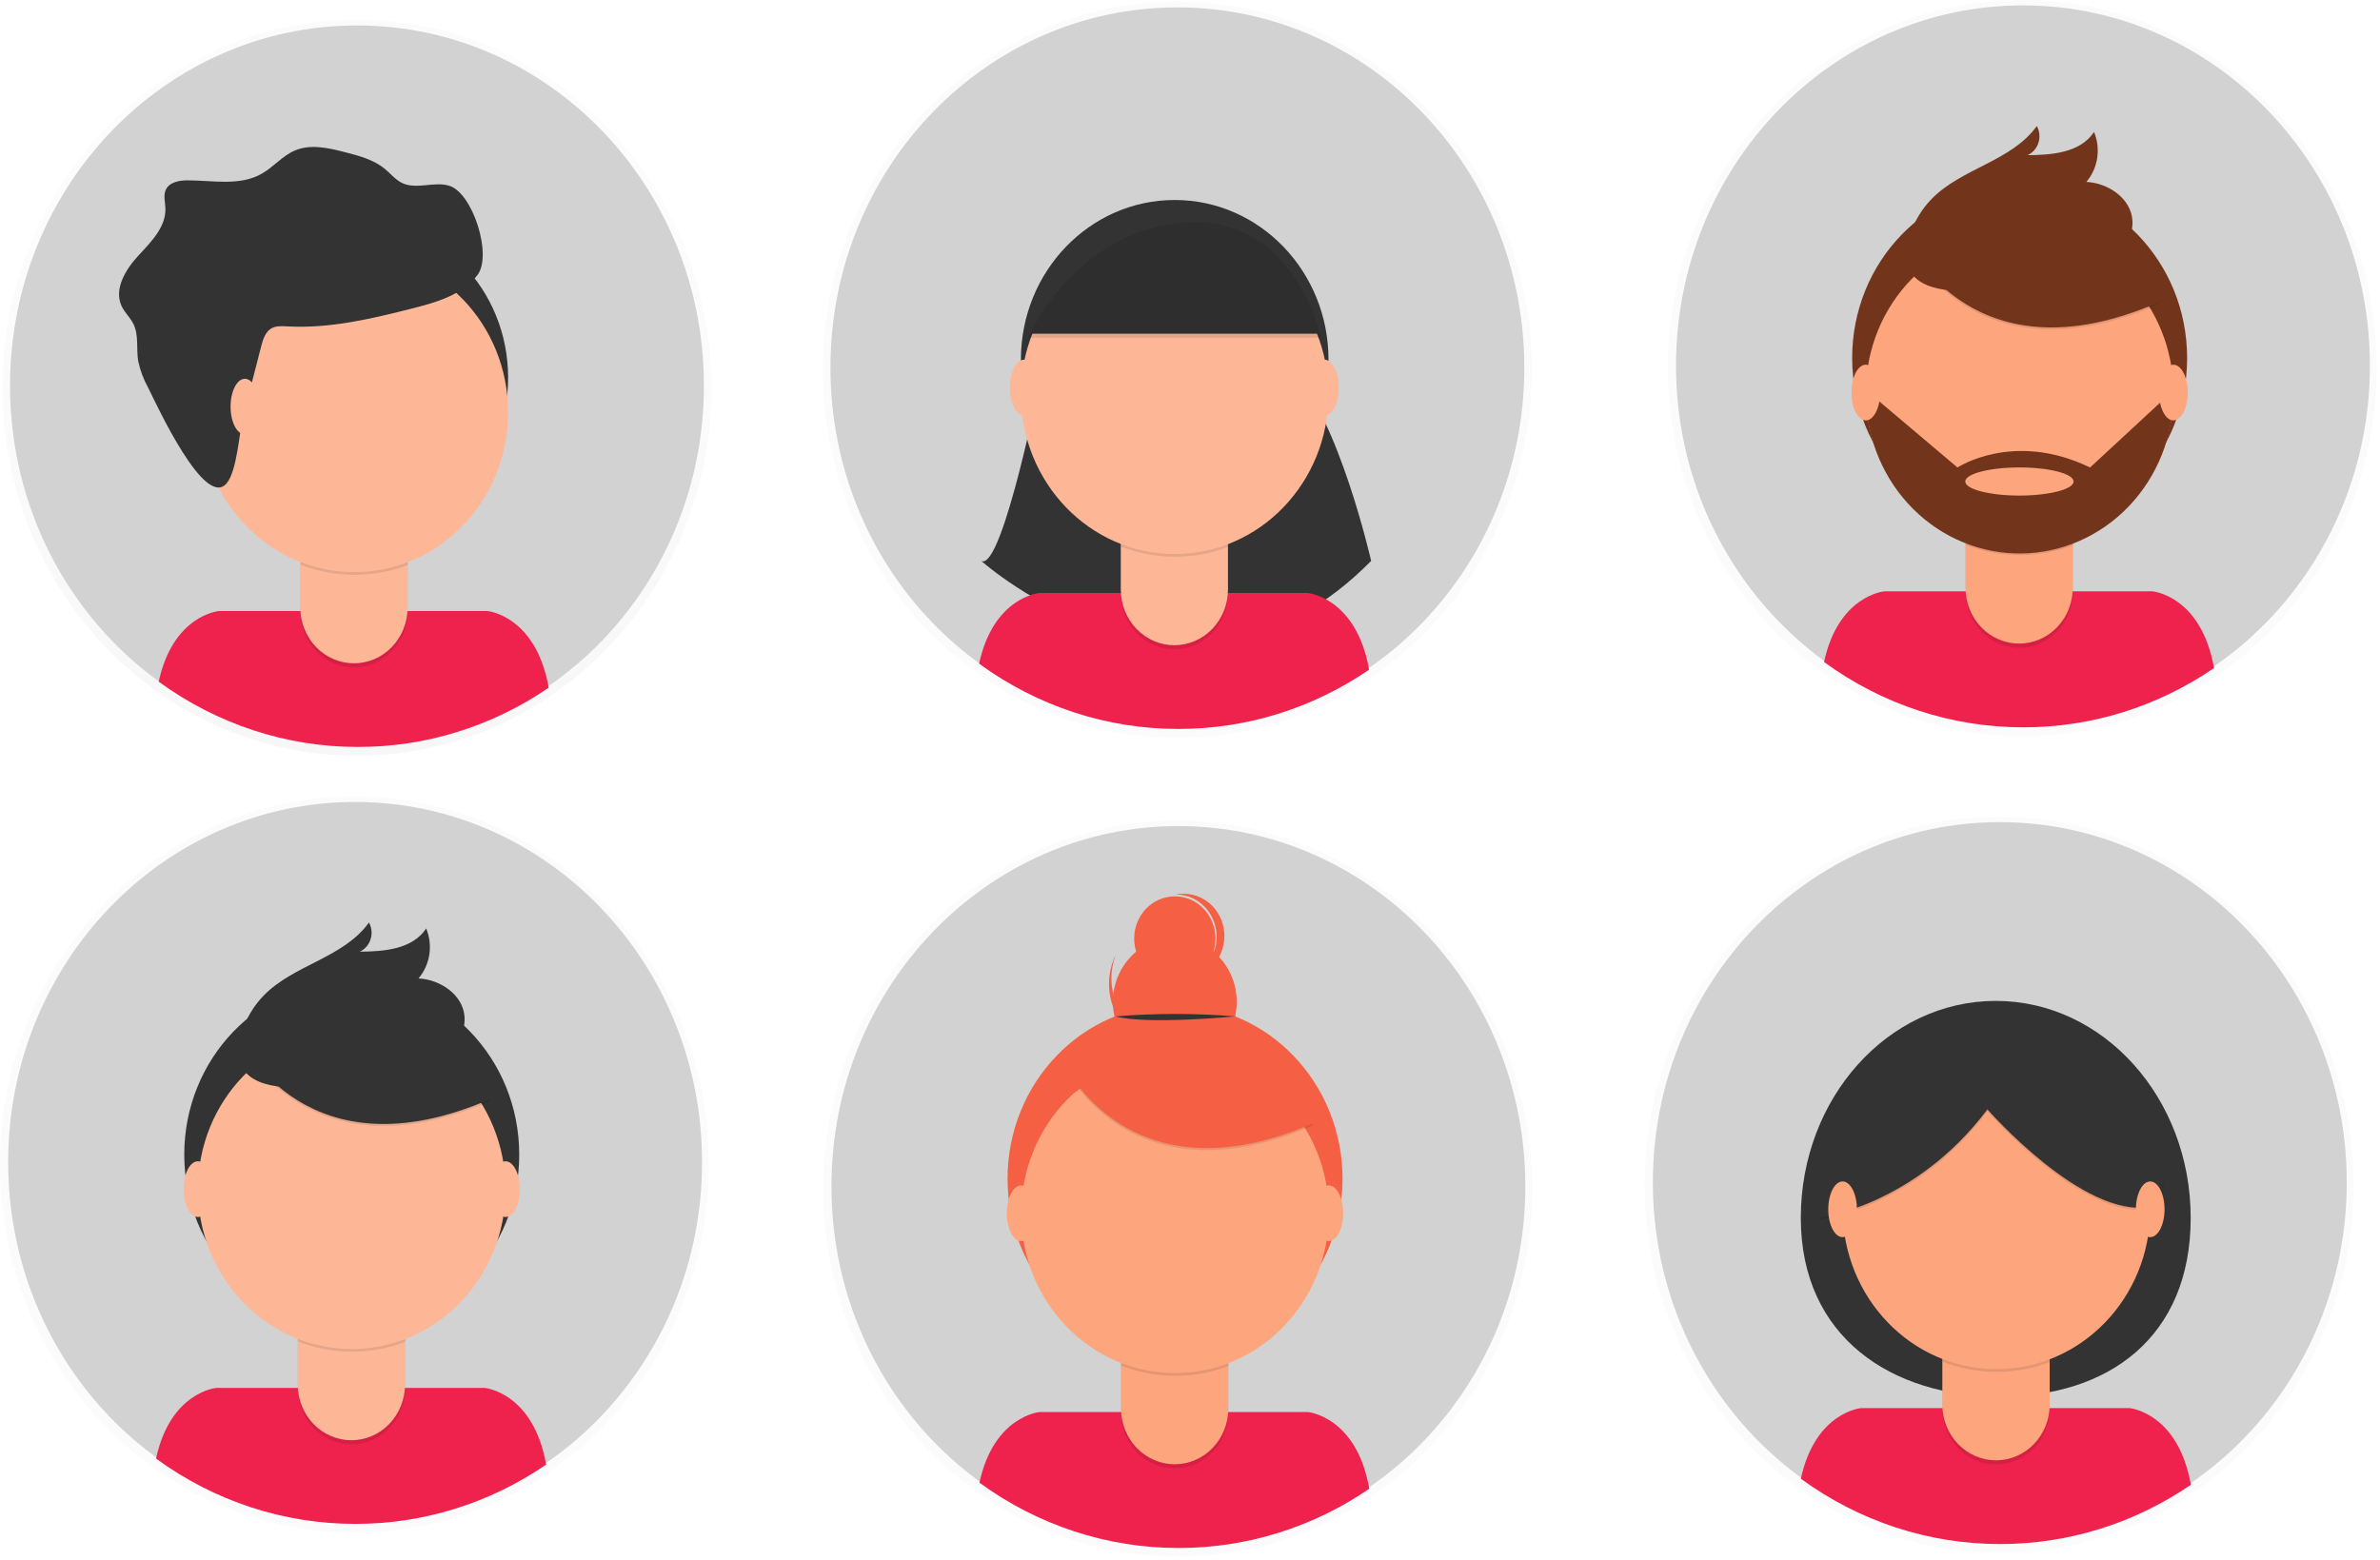 <svg width="578" height="379" viewBox="0 0 578 379" fill="none" xmlns="http://www.w3.org/2000/svg">
<g opacity="0.5">
<path opacity="0.5" d="M86.694 183.568C134.233 183.568 172.772 143.546 172.772 94.175C172.772 44.805 134.233 4.782 86.694 4.782C39.155 4.782 0.616 44.805 0.616 94.175C0.616 143.546 39.155 183.568 86.694 183.568Z" fill="url(#paint0_linear)"/>
</g>
<path d="M86.694 181.192C133.228 181.192 170.952 142.016 170.952 93.689C170.952 45.363 133.228 6.186 86.694 6.186C40.16 6.186 2.436 45.363 2.436 93.689C2.436 142.016 40.16 181.192 86.694 181.192Z" fill="#D2D2D2"/>
<path d="M86.932 181.439C103.397 181.467 119.506 176.461 133.25 167.046C130.145 149.428 118.328 148.417 118.328 148.417H53.181C53.181 148.417 42.04 149.366 38.549 165.58C52.713 175.927 69.614 181.467 86.932 181.439V181.439Z" fill="#EE224D"/>
<path d="M86.048 130.553C106.677 130.553 123.401 113.185 123.401 91.761C123.401 70.337 106.677 52.969 86.048 52.969C65.418 52.969 48.695 70.337 48.695 91.761C48.695 113.185 65.418 130.553 86.048 130.553Z" fill="#333333"/>
<path opacity="0.1" d="M72.924 126.943H98.987V148.595C98.987 152.183 97.614 155.624 95.171 158.162C92.728 160.699 89.414 162.124 85.959 162.124C82.504 162.124 79.19 160.699 76.747 158.162C74.304 155.624 72.931 152.183 72.931 148.595V126.943H72.924Z" fill="black"/>
<path d="M75.412 125.94H96.498C97.158 125.94 97.791 126.212 98.258 126.697C98.725 127.181 98.987 127.839 98.987 128.524V147.592C98.987 151.18 97.614 154.621 95.171 157.159C92.728 159.696 89.414 161.121 85.959 161.121C82.504 161.121 79.19 159.696 76.747 157.159C74.303 154.621 72.931 151.18 72.931 147.592V128.524C72.931 127.84 73.192 127.184 73.657 126.699C74.122 126.215 74.753 125.942 75.412 125.94Z" fill="#FDB797"/>
<path opacity="0.1" d="M72.975 137.163C81.375 140.423 90.621 140.451 99.038 137.24V133.916H72.975V137.163Z" fill="black"/>
<path d="M86.048 138.976C106.677 138.976 123.401 121.608 123.401 100.184C123.401 78.76 106.677 61.392 86.048 61.392C65.418 61.392 48.695 78.76 48.695 100.184C48.695 121.608 65.418 138.976 86.048 138.976Z" fill="#FDB797"/>
<path d="M63.416 84.186C63.855 82.512 64.404 80.669 65.853 79.797C66.996 79.103 68.415 79.211 69.737 79.28C80.061 79.867 90.296 77.421 100.338 74.868C106.08 73.41 112.223 71.636 115.936 66.831C119.65 62.025 114.807 46.922 109.155 45.14C105.441 43.96 101.133 46.158 97.613 44.43C96.045 43.659 94.894 42.217 93.542 41.09C90.772 38.776 87.214 37.843 83.768 36.964C79.742 35.93 75.389 34.919 71.564 36.578C68.593 37.858 66.424 40.566 63.609 42.17C58.254 45.256 51.725 43.821 45.59 43.806C43.518 43.806 41.045 44.237 40.22 46.212C39.663 47.554 40.109 49.082 40.168 50.539C40.346 55.168 36.67 58.77 33.587 62.11C30.505 65.45 27.593 70.217 29.539 74.367C30.282 75.948 31.641 77.144 32.414 78.71C33.743 81.425 33.075 84.703 33.558 87.704C34.041 89.98 34.86 92.166 35.986 94.183C38.274 98.811 49.764 123.726 55.045 117.393C57.6 114.308 58.017 105.391 59.049 101.38C60.475 95.615 61.931 89.884 63.416 84.186Z" fill="#333333"/>
<path d="M59.472 105.537C61.392 105.537 62.948 102.509 62.948 98.773C62.948 95.036 61.392 92.008 59.472 92.008C57.552 92.008 55.996 95.036 55.996 98.773C55.996 102.509 57.552 105.537 59.472 105.537Z" fill="#FDB797"/>
<g opacity="0.5">
<path opacity="0.5" d="M286.019 378.128C333.559 378.128 372.097 338.105 372.097 288.735C372.097 239.365 333.559 199.342 286.019 199.342C238.48 199.342 199.942 239.365 199.942 288.735C199.942 338.105 238.48 378.128 286.019 378.128Z" fill="url(#paint1_linear)"/>
</g>
<path d="M286.183 375.667C332.717 375.667 370.44 336.491 370.44 288.164C370.44 239.838 332.717 200.661 286.183 200.661C239.648 200.661 201.925 239.838 201.925 288.164C201.925 336.491 239.648 375.667 286.183 375.667Z" fill="#D2D2D2"/>
<path d="M286.257 376.015C302.712 376.037 318.809 371.031 332.545 361.621C329.44 344.003 317.623 342.993 317.623 342.993H252.499C252.499 342.993 241.357 343.941 237.866 360.155C252.033 370.504 268.937 376.044 286.257 376.015V376.015Z" fill="#EE224D"/>
<path d="M285.365 328.561C307.829 328.561 326.039 309.649 326.039 286.321C326.039 262.993 307.829 244.081 285.365 244.081C262.902 244.081 244.692 262.993 244.692 286.321C244.692 309.649 262.902 328.561 285.365 328.561Z" fill="#F55F44"/>
<path opacity="0.1" d="M272.241 321.503H298.304V343.155C298.304 346.743 296.932 350.184 294.488 352.721C292.045 355.259 288.732 356.684 285.276 356.684C281.821 356.684 278.507 355.259 276.064 352.721C273.621 350.184 272.248 346.743 272.248 343.155V321.503H272.241Z" fill="black"/>
<path d="M274.729 320.5H295.816C296.143 320.5 296.466 320.566 296.768 320.696C297.07 320.826 297.344 321.017 297.575 321.256C297.806 321.496 297.99 321.781 298.115 322.095C298.24 322.408 298.304 322.744 298.304 323.084V342.152C298.304 343.928 297.967 345.688 297.312 347.329C296.658 348.971 295.698 350.462 294.488 351.719C293.279 352.975 291.842 353.972 290.262 354.652C288.681 355.331 286.987 355.681 285.276 355.681V355.681C283.565 355.681 281.871 355.331 280.291 354.652C278.71 353.972 277.274 352.975 276.064 351.719C274.854 350.462 273.895 348.971 273.24 347.329C272.585 345.688 272.248 343.928 272.248 342.152V323.084C272.248 322.398 272.51 321.741 272.977 321.256C273.444 320.772 274.077 320.5 274.737 320.5H274.729Z" fill="#FDA57D"/>
<path opacity="0.1" d="M272.293 331.723C280.693 334.983 289.939 335.011 298.356 331.8V328.476H272.293V331.723Z" fill="black"/>
<path d="M285.365 333.536C305.995 333.536 322.718 316.168 322.718 294.744C322.718 273.32 305.995 255.952 285.365 255.952C264.736 255.952 248.012 273.32 248.012 294.744C248.012 316.168 264.736 333.536 285.365 333.536Z" fill="#FDA57D"/>
<path d="M285.314 258.969C293.616 258.969 300.347 251.979 300.347 243.356C300.347 234.734 293.616 227.744 285.314 227.744C277.011 227.744 270.28 234.734 270.28 243.356C270.28 251.979 277.011 258.969 285.314 258.969Z" fill="#F55F44"/>
<path d="M285.314 238.234C290.765 238.234 295.185 233.645 295.185 227.983C295.185 222.321 290.765 217.732 285.314 217.732C279.862 217.732 275.442 222.321 275.442 227.983C275.442 233.645 279.862 238.234 285.314 238.234Z" fill="#F55F44"/>
<path d="M278.792 251.918C275.265 250.275 272.483 247.284 271.024 243.567C269.564 239.849 269.54 235.691 270.956 231.955C270.852 232.171 270.748 232.395 270.651 232.619C269.843 234.49 269.398 236.508 269.341 238.557C269.284 240.607 269.616 242.648 270.318 244.565C271.021 246.481 272.08 248.235 273.435 249.726C274.79 251.218 276.415 252.417 278.216 253.257C280.018 254.096 281.961 254.558 283.935 254.618C285.908 254.677 287.874 254.332 289.719 253.603C291.565 252.873 293.253 251.773 294.69 250.366C296.126 248.959 297.281 247.271 298.089 245.4C298.185 245.177 298.274 244.953 298.364 244.721C296.618 248.305 293.611 251.052 289.966 252.392C286.321 253.732 282.319 253.563 278.792 251.918Z" fill="#F55F44"/>
<path opacity="0.1" d="M258.768 259.462C258.768 259.462 274.507 292.631 318.931 273.347L308.591 256.508L290.268 249.674L258.768 259.462Z" fill="black"/>
<path d="M258.768 258.968C258.768 258.968 274.507 292.137 318.931 272.853L308.591 256.014L290.268 249.18L258.768 258.968Z" fill="#F55F44"/>
<path d="M270.896 246.889C280.582 246.098 290.312 246.098 299.998 246.889C299.998 246.889 278.502 248.964 270.896 246.889Z" fill="#333333"/>
<path d="M287.572 217.107C286.825 217.078 286.077 217.138 285.343 217.284H285.915C288.346 217.365 290.663 218.376 292.42 220.122C294.177 221.869 295.251 224.228 295.435 226.747C295.619 229.266 294.901 231.766 293.418 233.768C291.935 235.77 289.792 237.133 287.401 237.594C290.017 237.619 292.535 236.563 294.402 234.659C296.268 232.756 297.33 230.16 297.354 227.443C297.377 224.726 296.361 222.111 294.528 220.173C292.694 218.234 290.195 217.131 287.579 217.107H287.572Z" fill="#F55F44"/>
<path d="M248.005 301.47C249.925 301.47 251.481 298.442 251.481 294.705C251.481 290.969 249.925 287.941 248.005 287.941C246.085 287.941 244.529 290.969 244.529 294.705C244.529 298.442 246.085 301.47 248.005 301.47Z" fill="#FDA57D"/>
<path d="M322.719 301.47C324.639 301.47 326.195 298.442 326.195 294.705C326.195 290.969 324.639 287.941 322.719 287.941C320.799 287.941 319.243 290.969 319.243 294.705C319.243 298.442 320.799 301.47 322.719 301.47Z" fill="#FDA57D"/>
<path d="M256.413 259.948L263.699 256.045L265.341 262.301L260.877 265.455L256.413 259.948Z" fill="#F55F44"/>
<g opacity="0.5">
<path opacity="0.5" d="M285.937 179.179C333.477 179.179 372.015 139.157 372.015 89.786C372.015 40.416 333.477 0.393 285.937 0.393C238.398 0.393 199.86 40.416 199.86 89.786C199.86 139.157 238.398 179.179 285.937 179.179Z" fill="url(#paint2_linear)"/>
</g>
<path d="M285.937 176.803C332.472 176.803 370.195 137.627 370.195 89.3C370.195 40.974 332.472 1.797 285.937 1.797C239.403 1.797 201.679 40.974 201.679 89.3C201.679 137.627 239.403 176.803 285.937 176.803Z" fill="#D2D2D2"/>
<path d="M253.071 90.079C253.071 90.079 243.519 138.953 238.305 136.245C238.305 136.245 288.589 181.354 332.991 136.245C332.991 136.245 325.17 101.804 313.88 90.079H253.071Z" fill="#333333"/>
<path d="M286.175 177.065C302.64 177.094 318.749 172.088 332.493 162.672C329.388 145.054 317.571 144.043 317.571 144.043H252.417C252.417 144.043 241.276 144.992 237.785 161.206C251.951 171.555 268.855 177.095 286.175 177.065V177.065Z" fill="#EE224D"/>
<path d="M285.284 126.163C305.913 126.163 322.637 108.796 322.637 87.372C322.637 65.948 305.913 48.58 285.284 48.58C264.654 48.58 247.931 65.948 247.931 87.372C247.931 108.796 264.654 126.163 285.284 126.163Z" fill="#333333"/>
<path opacity="0.1" d="M272.159 122.553H298.222V144.206C298.222 147.79 296.853 151.228 294.415 153.764C291.976 156.301 288.668 157.729 285.217 157.735C281.762 157.735 278.448 156.31 276.005 153.772C273.561 151.235 272.189 147.794 272.189 144.206V122.553H272.159Z" fill="black"/>
<path d="M274.648 121.551H295.734C296.394 121.551 297.027 121.823 297.494 122.308C297.96 122.792 298.223 123.449 298.223 124.135V143.203C298.223 146.787 296.853 150.225 294.415 152.762C291.976 155.298 288.668 156.726 285.217 156.732C281.762 156.732 278.448 155.307 276.005 152.77C273.562 150.232 272.189 146.791 272.189 143.203V124.127C272.191 123.448 272.45 122.798 272.91 122.316C273.37 121.834 273.994 121.559 274.648 121.551Z" fill="#FDB797"/>
<path opacity="0.1" d="M272.211 132.774C280.611 136.034 289.857 136.062 298.274 132.851V129.527H272.211V132.774Z" fill="black"/>
<path d="M285.284 134.579C305.913 134.579 322.637 117.211 322.637 95.787C322.637 74.363 305.913 56.996 285.284 56.996C264.654 56.996 247.931 74.363 247.931 95.787C247.931 117.211 264.654 134.579 285.284 134.579Z" fill="#FDB797"/>
<path d="M249.58 81.055H320.81C320.81 81.055 314.727 51.188 287.802 53.093C260.877 54.998 249.58 81.055 249.58 81.055Z" fill="#333333"/>
<path d="M248.703 100.902C250.623 100.902 252.179 97.873 252.179 94.137C252.179 90.401 250.623 87.372 248.703 87.372C246.783 87.372 245.227 90.401 245.227 94.137C245.227 97.873 246.783 100.902 248.703 100.902Z" fill="#FDB797"/>
<path d="M321.671 100.902C323.591 100.902 325.147 97.873 325.147 94.137C325.147 90.401 323.591 87.372 321.671 87.372C319.751 87.372 318.195 90.401 318.195 94.137C318.195 97.873 319.751 100.902 321.671 100.902Z" fill="#FDB797"/>
<path opacity="0.1" d="M249.58 82.057H320.81C320.81 82.057 314.727 52.19 287.802 54.095C260.877 56.001 249.58 82.057 249.58 82.057Z" fill="black"/>
<g opacity="0.5">
<path opacity="0.5" d="M491.13 178.786C538.67 178.786 577.208 138.763 577.208 89.393C577.208 40.023 538.67 0 491.13 0C443.591 0 405.053 40.023 405.053 89.393C405.053 138.763 443.591 178.786 491.13 178.786Z" fill="url(#paint3_linear)"/>
</g>
<path d="M491.294 176.317C537.828 176.317 575.552 137.141 575.552 88.814C575.552 40.488 537.828 1.311 491.294 1.311C444.759 1.311 407.036 40.488 407.036 88.814C407.036 137.141 444.759 176.317 491.294 176.317Z" fill="#D2D2D2"/>
<path d="M491.368 176.672C507.833 176.7 523.942 171.694 537.686 162.279C534.574 144.653 522.764 143.643 522.764 143.643H457.617C457.617 143.643 446.476 144.591 442.985 160.805C457.148 171.155 474.05 176.698 491.368 176.672V176.672Z" fill="#EE224D"/>
<path d="M490.484 129.21C512.947 129.21 531.157 110.299 531.157 86.971C531.157 63.642 512.947 44.731 490.484 44.731C468.021 44.731 449.811 63.642 449.811 86.971C449.811 110.299 468.021 129.21 490.484 129.21Z" fill="#72351C"/>
<path opacity="0.1" d="M477.352 122.152H503.415V143.804C503.418 145.583 503.083 147.345 502.43 148.989C501.777 150.633 500.817 152.127 499.607 153.386C498.397 154.645 496.96 155.644 495.378 156.325C493.796 157.006 492.1 157.357 490.387 157.357V157.357C486.932 157.357 483.618 155.932 481.175 153.394C478.732 150.857 477.359 147.416 477.359 143.828V122.152H477.352Z" fill="black"/>
<path d="M479.818 121.15H500.905C501.565 121.15 502.198 121.422 502.664 121.907C503.131 122.391 503.393 123.048 503.393 123.734V142.802C503.393 146.39 502.02 149.831 499.577 152.369C497.134 154.906 493.82 156.331 490.365 156.331C486.91 156.331 483.596 154.906 481.153 152.369C478.71 149.831 477.337 146.39 477.337 142.802V123.734C477.337 123.048 477.599 122.391 478.066 121.907C478.533 121.422 479.165 121.15 479.825 121.15H479.818Z" fill="#FDA57D"/>
<path opacity="0.1" d="M477.382 132.373C485.781 135.633 495.028 135.661 503.445 132.45V129.125H477.382V132.373Z" fill="black"/>
<path d="M490.484 134.186C511.113 134.186 527.837 116.818 527.837 95.394C527.837 73.97 511.113 56.602 490.484 56.602C469.854 56.602 453.131 73.97 453.131 95.394C453.131 116.818 469.854 134.186 490.484 134.186Z" fill="#FDA57D"/>
<path opacity="0.1" d="M463.879 60.112C463.879 60.112 479.618 93.28 524.042 73.996L513.703 57.158L495.379 50.324L463.879 60.112Z" fill="black"/>
<path d="M463.879 59.626C463.879 59.626 479.618 92.794 524.042 73.51L513.703 56.672L495.379 49.837L463.879 59.626Z" fill="#72351C"/>
<path d="M463.737 57.381C464.799 53.97 466.633 50.872 469.085 48.349C476.431 40.805 488.479 39.216 494.658 30.608C494.994 31.217 495.203 31.892 495.272 32.591C495.341 33.289 495.268 33.995 495.058 34.662C494.848 35.329 494.505 35.943 494.053 36.465C493.6 36.986 493.047 37.403 492.43 37.689C498.372 37.65 505.213 37.11 508.555 32.05C509.382 34.05 509.646 36.252 509.316 38.401C508.986 40.55 508.076 42.558 506.691 44.191C511.935 44.438 517.535 48.133 517.877 53.579C518.1 57.204 515.916 60.636 513.041 62.719C510.167 64.802 506.706 65.735 503.289 66.507C493.321 68.821 457.231 78.393 463.737 57.381Z" fill="#72351C"/>
<path d="M527.837 95.733H526.849L507.582 113.559C489.013 104.535 475.391 113.559 475.391 113.559L455.188 96.482L453.153 96.744C453.429 106.925 457.549 116.586 464.625 123.639C471.701 130.693 481.164 134.573 490.971 134.442C500.778 134.312 510.142 130.181 517.041 122.941C523.94 115.701 527.821 105.934 527.844 95.749L527.837 95.733ZM490.432 120.378C483.168 120.378 477.278 118.836 477.278 116.961C477.278 115.087 483.168 113.544 490.432 113.544C497.696 113.544 503.586 115.087 503.586 116.961C503.586 118.836 497.696 120.378 490.425 120.378H490.432Z" fill="#72351C"/>
<path d="M453.116 102.12C455.036 102.12 456.592 99.092 456.592 95.356C456.592 91.619 455.036 88.591 453.116 88.591C451.196 88.591 449.64 91.619 449.64 95.356C449.64 99.092 451.196 102.12 453.116 102.12Z" fill="#FDA57D"/>
<path d="M527.83 102.12C529.75 102.12 531.306 99.092 531.306 95.356C531.306 91.619 529.75 88.591 527.83 88.591C525.91 88.591 524.354 91.619 524.354 95.356C524.354 99.092 525.91 102.12 527.83 102.12Z" fill="#FDA57D"/>
<g opacity="0.5">
<path opacity="0.5" d="M86.078 372.273C133.617 372.273 172.155 332.251 172.155 282.881C172.155 233.51 133.617 193.488 86.078 193.488C38.538 193.488 0 233.51 0 282.881C0 332.251 38.538 372.273 86.078 372.273Z" fill="url(#paint4_linear)"/>
</g>
<path d="M86.241 369.813C132.775 369.813 170.499 330.636 170.499 282.31C170.499 233.983 132.775 194.807 86.241 194.807C39.707 194.807 1.983 233.983 1.983 282.31C1.983 330.636 39.707 369.813 86.241 369.813Z" fill="#D2D2D2"/>
<path d="M86.315 370.16C102.778 370.186 118.884 365.181 132.626 355.766C129.521 338.148 117.704 337.138 117.704 337.138H52.528C52.528 337.138 41.386 338.087 37.895 354.301C52.07 364.655 68.985 370.196 86.315 370.16V370.16Z" fill="#EE224D"/>
<path d="M85.424 322.706C107.887 322.706 126.097 303.795 126.097 280.466C126.097 257.138 107.887 238.227 85.424 238.227C62.961 238.227 44.751 257.138 44.751 280.466C44.751 303.795 62.961 322.706 85.424 322.706Z" fill="#333333"/>
<path opacity="0.1" d="M72.299 315.648H98.362V337.3C98.362 340.888 96.99 344.33 94.547 346.867C92.103 349.404 88.79 350.83 85.335 350.83V350.83C81.879 350.83 78.566 349.404 76.123 346.867C73.679 344.33 72.307 340.888 72.307 337.3V315.648H72.299Z" fill="black"/>
<path d="M74.787 314.645H95.874C96.534 314.645 97.167 314.917 97.634 315.402C98.1 315.887 98.362 316.544 98.362 317.229V336.313C98.362 339.901 96.99 343.342 94.547 345.88C92.103 348.417 88.79 349.842 85.335 349.842C83.623 349.843 81.928 349.494 80.347 348.815C78.765 348.135 77.328 347.139 76.118 345.882C74.907 344.626 73.947 343.134 73.292 341.492C72.636 339.85 72.299 338.09 72.299 336.313V317.222C72.299 316.536 72.561 315.879 73.028 315.394C73.495 314.91 74.128 314.637 74.787 314.637V314.645Z" fill="#FDB797"/>
<path opacity="0.1" d="M72.352 325.868C80.751 329.129 89.997 329.156 98.415 325.946V322.598H72.352V325.868Z" fill="black"/>
<path d="M85.424 327.681C106.053 327.681 122.777 310.314 122.777 288.89C122.777 267.465 106.053 250.098 85.424 250.098C64.794 250.098 48.071 267.465 48.071 288.89C48.071 310.314 64.794 327.681 85.424 327.681Z" fill="#FDB797"/>
<path opacity="0.1" d="M58.826 253.6C58.826 253.6 74.565 286.768 118.989 267.484L108.65 250.646L90.326 243.811L58.826 253.6Z" fill="black"/>
<path d="M58.826 253.114C58.826 253.114 74.565 286.282 118.989 266.998L108.65 250.16L90.326 243.325L58.826 253.114Z" fill="#333333"/>
<path d="M58.685 250.861C59.746 247.45 61.58 244.352 64.033 241.829C71.379 234.285 83.426 232.696 89.606 224.088C89.941 224.697 90.15 225.372 90.219 226.071C90.288 226.769 90.215 227.475 90.005 228.142C89.795 228.809 89.453 229.423 89 229.945C88.548 230.466 87.995 230.883 87.377 231.169C93.319 231.13 100.16 230.59 103.503 225.53C104.33 227.53 104.594 229.732 104.264 231.881C103.934 234.03 103.023 236.038 101.638 237.671C106.882 237.918 112.482 241.613 112.824 247.059C113.047 250.684 110.863 254.117 107.989 256.199C105.114 258.282 101.646 259.231 98.229 260.017C88.261 262.316 52.178 271.889 58.685 250.861Z" fill="#333333"/>
<path d="M48.056 295.616C49.976 295.616 51.532 292.587 51.532 288.851C51.532 285.115 49.976 282.086 48.056 282.086C46.136 282.086 44.58 285.115 44.58 288.851C44.58 292.587 46.136 295.616 48.056 295.616Z" fill="#FDB797"/>
<path d="M122.77 295.616C124.689 295.616 126.246 292.587 126.246 288.851C126.246 285.115 124.689 282.086 122.77 282.086C120.85 282.086 119.293 285.115 119.293 288.851C119.293 292.587 120.85 295.616 122.77 295.616Z" fill="#FDB797"/>
<g opacity="0.5">
<path opacity="0.5" d="M485.499 377.171C533.038 377.171 571.577 337.149 571.577 287.778C571.577 238.408 533.038 198.386 485.499 198.386C437.96 198.386 399.421 238.408 399.421 287.778C399.421 337.149 437.96 377.171 485.499 377.171Z" fill="url(#paint5_linear)"/>
</g>
<path d="M485.669 374.711C532.204 374.711 569.927 335.534 569.927 287.208C569.927 238.881 532.204 199.705 485.669 199.705C439.135 199.705 401.412 238.881 401.412 287.208C401.412 335.534 439.135 374.711 485.669 374.711Z" fill="#D2D2D2"/>
<path d="M532.025 295.831C532.025 324.943 511.889 339.267 485.736 339.267C459.584 339.267 437.339 324.943 437.339 295.831C437.339 266.72 458.537 243.125 484.682 243.125C510.827 243.125 532.025 266.697 532.025 295.831Z" fill="#333333"/>
<path d="M485.736 375.058C502.204 375.087 518.316 370.081 532.062 360.664C528.957 343.046 517.14 342.036 517.14 342.036H451.986C451.986 342.036 440.844 342.985 437.353 359.199C451.518 369.546 468.419 375.085 485.736 375.058Z" fill="#EE224D"/>
<path opacity="0.1" d="M471.728 320.523H497.791V342.175C497.794 343.956 497.459 345.72 496.803 347.367C496.148 349.013 495.186 350.508 493.973 351.768C492.76 353.027 491.319 354.025 489.734 354.704C488.148 355.384 486.449 355.732 484.734 355.728V355.728C481.279 355.728 477.965 354.302 475.522 351.765C473.079 349.228 471.706 345.786 471.706 342.198V320.523H471.728Z" fill="black"/>
<path d="M474.209 319.543H495.296C495.956 319.543 496.589 319.815 497.055 320.3C497.522 320.784 497.784 321.442 497.784 322.127V341.195C497.784 342.974 497.446 344.735 496.79 346.378C496.134 348.021 495.173 349.514 493.96 350.77C492.748 352.027 491.309 353.023 489.726 353.702C488.143 354.38 486.447 354.728 484.734 354.725V354.725C481.279 354.725 477.965 353.299 475.522 350.762C473.079 348.225 471.706 344.784 471.706 341.195V322.119C471.706 321.434 471.968 320.777 472.435 320.292C472.901 319.808 473.534 319.535 474.194 319.535L474.209 319.543Z" fill="#FDA57D"/>
<path opacity="0.1" d="M471.78 330.766C480.18 334.027 489.426 334.054 497.843 330.843V327.519H471.78V330.766Z" fill="black"/>
<path d="M484.853 332.571C505.482 332.571 522.206 315.204 522.206 293.78C522.206 272.356 505.482 254.988 484.853 254.988C464.223 254.988 447.5 272.356 447.5 293.78C447.5 315.204 464.223 332.571 484.853 332.571Z" fill="#FDA57D"/>
<path opacity="0.1" d="M441.802 296.317C441.802 296.317 465.065 293.386 482.654 269.968C482.654 269.968 505.917 296.564 522.124 293.633C522.124 293.633 531.52 283.382 522.124 273.138C512.728 262.894 505.442 249.959 492.993 251.663C480.544 253.368 465.266 254.101 458.693 260.202C452.119 266.304 441.802 296.317 441.802 296.317Z" fill="black"/>
<path d="M441.802 295.831C441.802 295.831 465.065 292.9 482.654 269.482C482.654 269.482 505.917 296.078 522.124 293.147C522.124 293.147 531.52 282.896 522.124 272.652C512.728 262.409 505.442 249.473 492.993 251.178C480.544 252.882 465.296 253.584 458.722 259.755C452.149 265.926 441.802 295.831 441.802 295.831Z" fill="#333333"/>
<path d="M447.485 300.514C449.405 300.514 450.961 297.485 450.961 293.749C450.961 290.013 449.405 286.984 447.485 286.984C445.565 286.984 444.009 290.013 444.009 293.749C444.009 297.485 445.565 300.514 447.485 300.514Z" fill="#FDA57D"/>
<path d="M522.198 300.514C524.118 300.514 525.674 297.485 525.674 293.749C525.674 290.013 524.118 286.984 522.198 286.984C520.278 286.984 518.722 290.013 518.722 293.749C518.722 297.485 520.278 300.514 522.198 300.514Z" fill="#FDA57D"/>
<defs>
<linearGradient id="paint0_linear" x1="86.694" y1="183.568" x2="86.694" y2="4.79" gradientUnits="userSpaceOnUse">
<stop stop-color="#808080" stop-opacity="0.25"/>
<stop offset="0.54" stop-color="#808080" stop-opacity="0.12"/>
<stop offset="1" stop-color="#808080" stop-opacity="0.1"/>
</linearGradient>
<linearGradient id="paint1_linear" x1="66493.4" y1="87841.9" x2="66493.4" y2="46404.7" gradientUnits="userSpaceOnUse">
<stop stop-color="#808080" stop-opacity="0.25"/>
<stop offset="0.54" stop-color="#808080" stop-opacity="0.12"/>
<stop offset="1" stop-color="#808080" stop-opacity="0.1"/>
</linearGradient>
<linearGradient id="paint2_linear" x1="66474.4" y1="41530.5" x2="66474.4" y2="91.574" gradientUnits="userSpaceOnUse">
<stop stop-color="#808080" stop-opacity="0.25"/>
<stop offset="0.54" stop-color="#808080" stop-opacity="0.12"/>
<stop offset="1" stop-color="#808080" stop-opacity="0.1"/>
</linearGradient>
<linearGradient id="paint3_linear" x1="114239" y1="41437.1" x2="114239" y2="0" gradientUnits="userSpaceOnUse">
<stop stop-color="#808080" stop-opacity="0.25"/>
<stop offset="0.54" stop-color="#808080" stop-opacity="0.12"/>
<stop offset="1" stop-color="#808080" stop-opacity="0.1"/>
</linearGradient>
<linearGradient id="paint4_linear" x1="19951.1" y1="86479" x2="19951.1" y2="45041.9" gradientUnits="userSpaceOnUse">
<stop stop-color="#808080" stop-opacity="0.25"/>
<stop offset="0.54" stop-color="#808080" stop-opacity="0.12"/>
<stop offset="1" stop-color="#808080" stop-opacity="0.1"/>
</linearGradient>
<linearGradient id="paint5_linear" x1="67889.4" y1="135439" x2="67889.4" y2="94001.9" gradientUnits="userSpaceOnUse">
<stop stop-color="#808080" stop-opacity="0.25"/>
<stop offset="0.54" stop-color="#808080" stop-opacity="0.12"/>
<stop offset="1" stop-color="#808080" stop-opacity="0.1"/>
</linearGradient>
</defs>
</svg>
